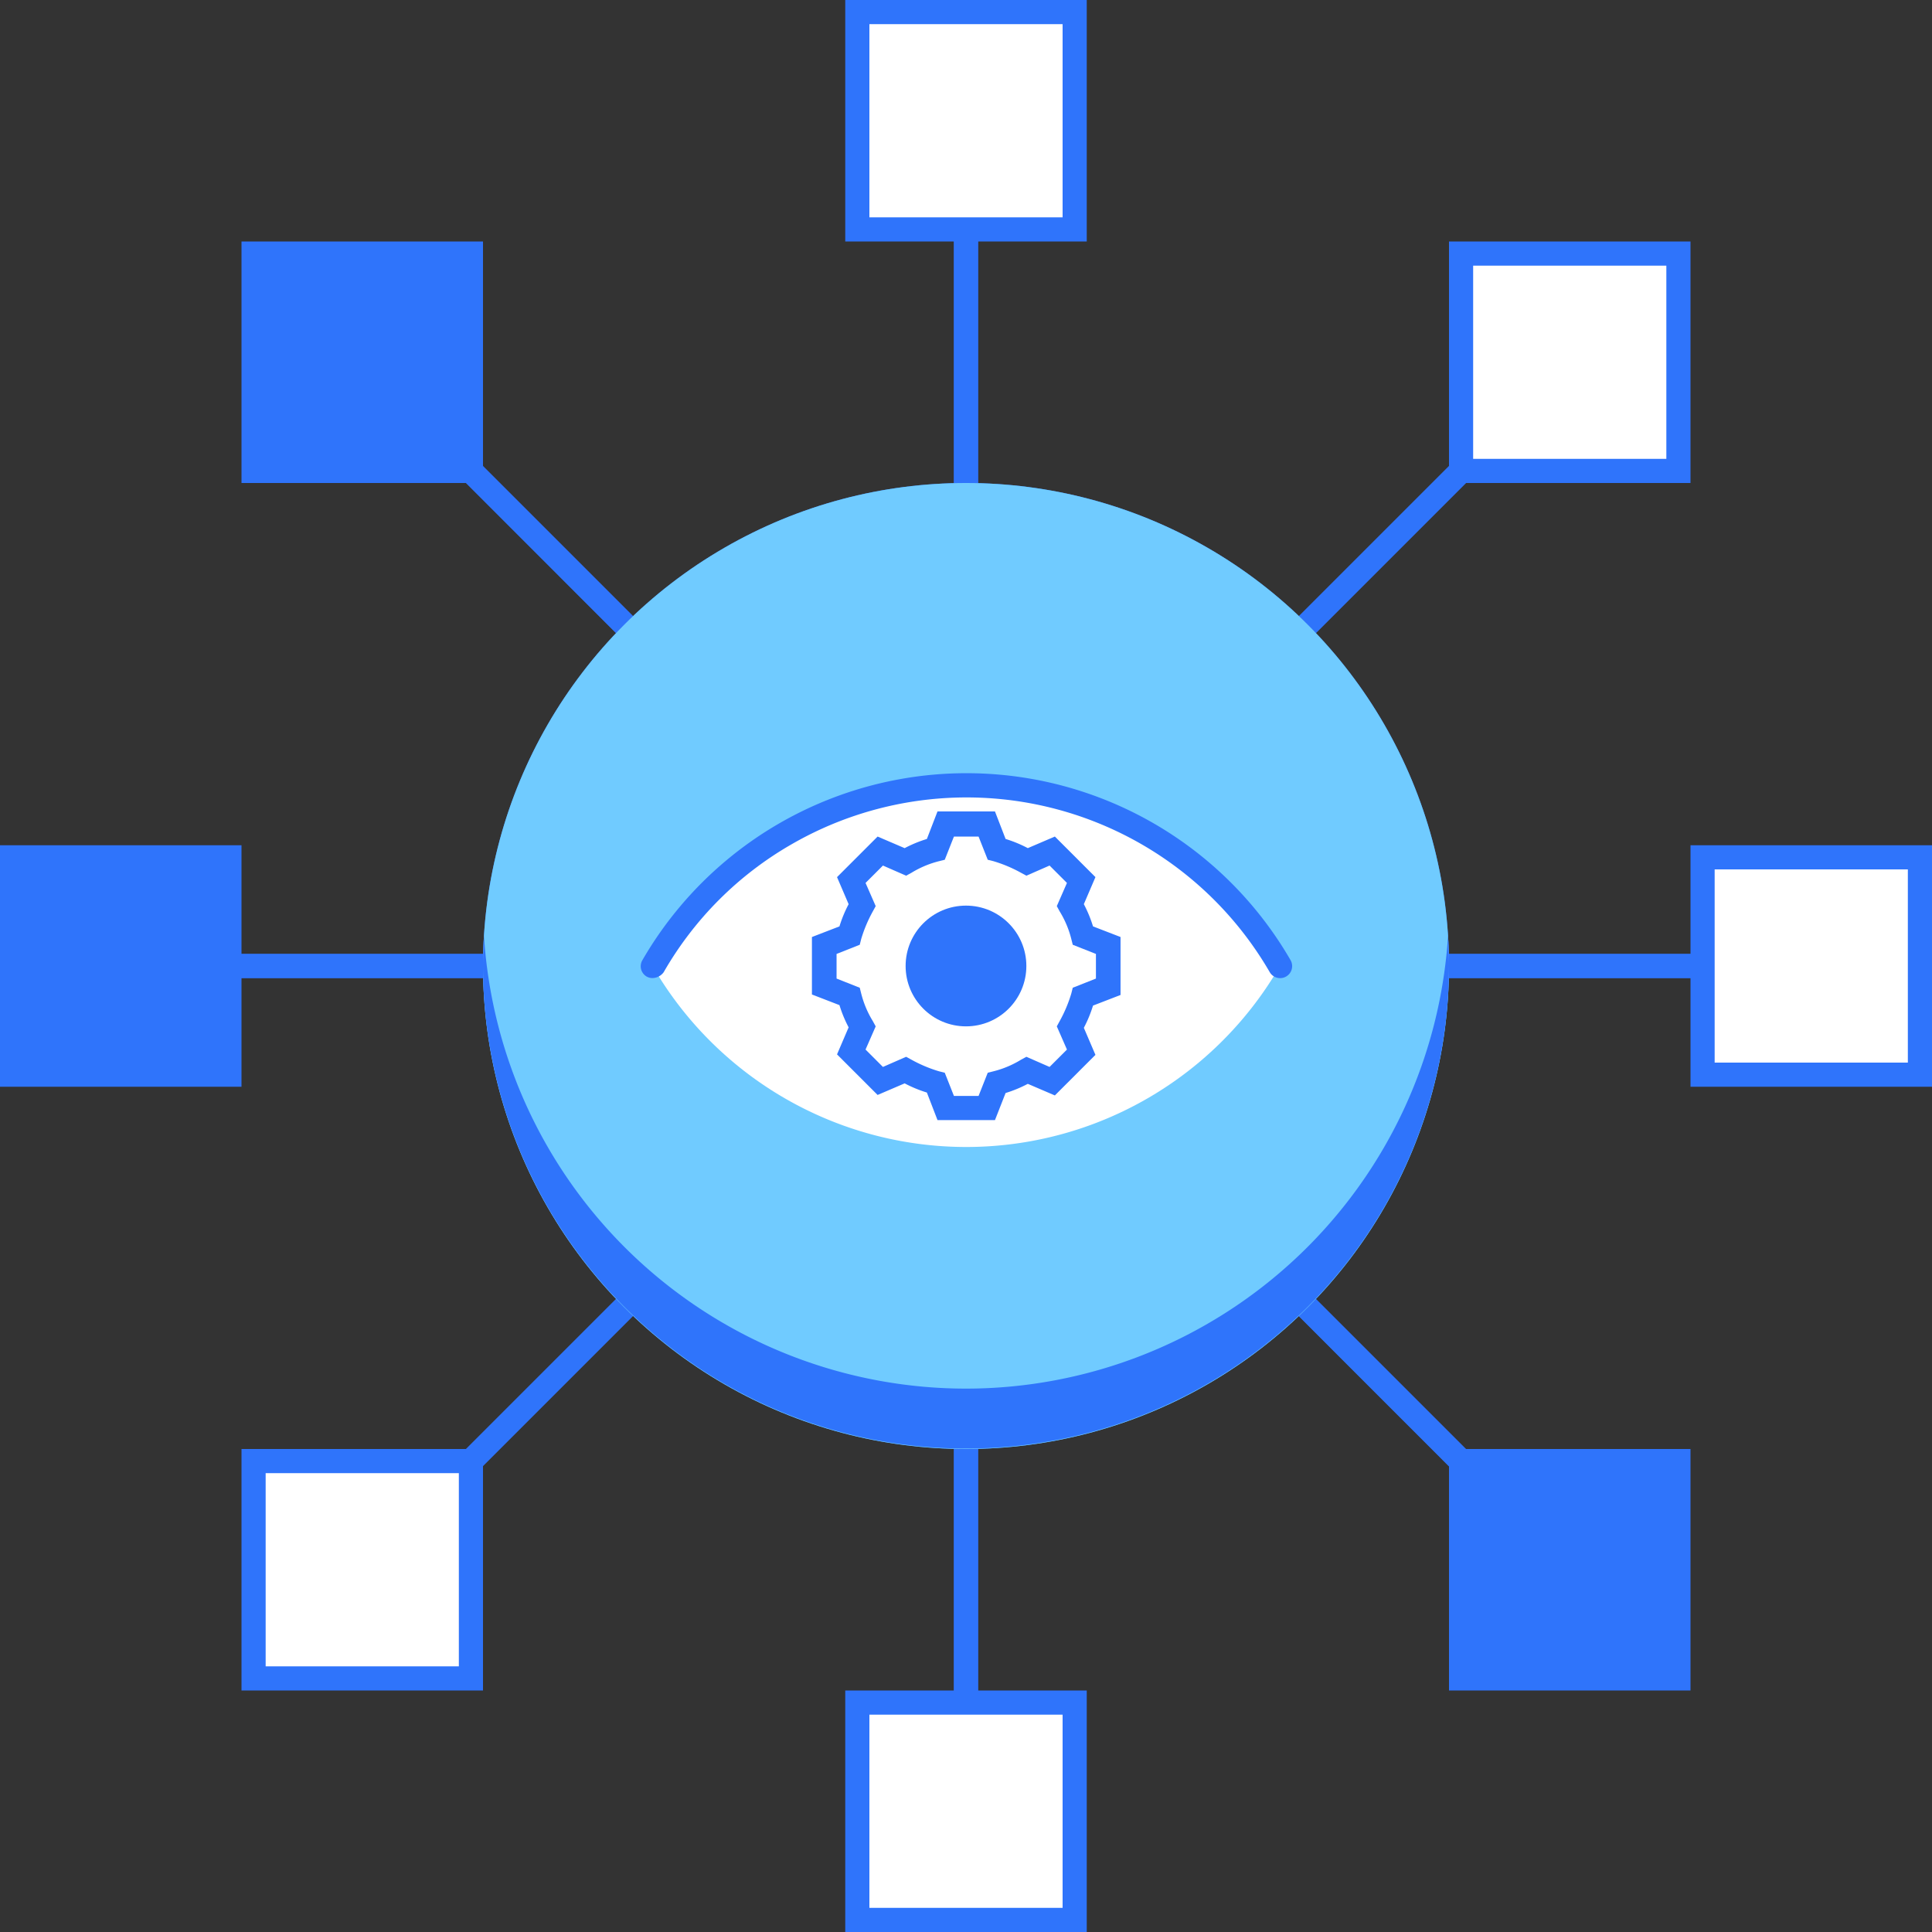 <svg xmlns="http://www.w3.org/2000/svg" viewBox="0 0 150 150"><rect x="0" y="0" width="150" height="150" fill="#333333" stroke="none"/><defs><style>.a{fill:#2f74fb;}.b{fill:#fff;}.c{fill:#70cbff;}</style></defs><g transform="translate(-831.414 -329)"><g transform="translate(831.414 329)"><g transform="translate(9 74.062)"><path class="a" d="M155.625,199.375H24.938a.937.937,0,1,1,0-1.875H155.625a.937.937,0,1,1,0,1.875Z" transform="translate(-24 -197.5)"/></g><g transform="translate(9 74.062)"><path class="a" d="M155.625,199.375H24.938a.937.937,0,1,1,0-1.875H155.625a.937.937,0,1,1,0,1.875Z" transform="translate(-24 -197.5)"/></g><g transform="translate(0.937 66.562)"><rect class="a" width="16.875" height="16.875"/></g><g transform="translate(0 65.625)"><path class="a" d="M16.875,176.875v15h-15v-15h15M18.75,175H0v18.75H18.75Z" transform="translate(0 -175)"/></g><g transform="translate(132.187 66.562)"><rect class="b" width="16.875" height="16.875"/></g><g transform="translate(131.25 65.625)"><path class="a" d="M366.875,176.875v15h-15v-15h15M368.75,175H350v18.75h18.75Z" transform="translate(-350 -175)"/></g><g transform="translate(74.062 8.437)"><path class="a" d="M198.438,155.062a.928.928,0,0,1-.937-.937V23.438a.937.937,0,1,1,1.875,0V154.125A.928.928,0,0,1,198.438,155.062Z" transform="translate(-197.5 -22.5)"/></g><g transform="translate(74.062 8.437)"><path class="a" d="M198.438,155.062a.928.928,0,0,1-.937-.937V23.438a.937.937,0,1,1,1.875,0V154.125A.928.928,0,0,1,198.438,155.062Z" transform="translate(-197.5 -22.5)"/></g><g transform="translate(66.562 132.187)"><rect class="b" width="16.875" height="16.875"/></g><g transform="translate(65.625 131.25)"><path class="a" d="M191.875,351.875v15h-15v-15h15M193.75,350H175v18.75h18.75Z" transform="translate(-175 -350)"/></g><g transform="translate(66.562 0.937)"><rect class="b" width="16.875" height="16.875"/></g><g transform="translate(65.625)"><path class="a" d="M191.875,1.875v15h-15v-15h15M193.75,0H175V18.75h18.75Z" transform="translate(-175)"/></g><g transform="translate(28.031 27.656)"><path class="a" d="M75.706,168.044a.963.963,0,0,1-.675-.262.906.906,0,0,1,0-1.312l92.437-92.437a.928.928,0,0,1,1.313,1.313l-92.4,92.4A.939.939,0,0,1,75.706,168.044Z" transform="translate(-74.75 -73.75)"/></g><g transform="translate(28.031 27.656)"><path class="a" d="M75.706,168.044a.963.963,0,0,1-.675-.262.906.906,0,0,1,0-1.312l92.437-92.437a.928.928,0,0,1,1.313,1.313l-92.4,92.4A.939.939,0,0,1,75.706,168.044Z" transform="translate(-74.75 -73.75)"/></g><g transform="translate(19.687 113.437)"><rect class="b" width="16.875" height="16.875"/></g><g transform="translate(18.75 112.5)"><path class="a" d="M66.875,301.875v15h-15v-15h15M68.75,300H50v18.75H68.75Z" transform="translate(-50 -300)"/></g><g transform="translate(113.437 19.687)"><rect class="b" width="16.875" height="16.875"/></g><g transform="translate(112.5 18.75)"><path class="a" d="M316.875,51.875v15h-15v-15h15M318.75,50H300V68.75h18.75Z" transform="translate(-300 -50)"/></g><g transform="translate(27.656 27.656)"><path class="a" d="M167.106,168.044a.963.963,0,0,1-.675-.262l-92.4-92.437a.928.928,0,0,1,1.313-1.312l92.4,92.4a.906.906,0,0,1,0,1.313A.924.924,0,0,1,167.106,168.044Z" transform="translate(-73.75 -73.75)"/></g><g transform="translate(27.656 27.656)"><path class="a" d="M167.106,168.044a.963.963,0,0,1-.675-.262l-92.4-92.437a.928.928,0,0,1,1.313-1.312l92.4,92.4a.906.906,0,0,1,0,1.313A.924.924,0,0,1,167.106,168.044Z" transform="translate(-73.75 -73.75)"/></g><g transform="translate(113.437 113.437)"><rect class="a" width="16.875" height="16.875"/></g><g transform="translate(112.5 112.5)"><path class="a" d="M316.875,301.875v15h-15v-15h15M318.75,300H300v18.75h18.75Z" transform="translate(-300 -300)"/></g><g transform="translate(19.687 19.687)"><rect class="a" width="16.875" height="16.875"/></g><g transform="translate(18.75 18.75)"><path class="a" d="M66.875,51.875v15h-15v-15h15M68.75,50H50V68.75H68.75Z" transform="translate(-50 -50)"/></g><g transform="translate(37.5 37.5)"><circle class="a" cx="37.5" cy="37.5" r="37.5"/></g><g transform="translate(37.5 37.5)"><circle class="c" cx="37.5" cy="37.5" r="37.5"/></g><g transform="translate(37.5 72.637)"><path class="a" d="M137.5,228.875A37.515,37.515,0,0,1,100.075,193.7c-.037.787-.075,1.538-.075,2.325a37.5,37.5,0,0,0,75,0c0-.787-.038-1.575-.075-2.325A37.515,37.515,0,0,1,137.5,228.875Z" transform="translate(-100 -193.7)"/></g><g transform="translate(50.662 60.937)"><path class="b" d="M159.438,162.5A28.1,28.1,0,0,0,135.1,176.563a28.134,28.134,0,0,0,48.712,0A28.2,28.2,0,0,0,159.438,162.5Z" transform="translate(-135.1 -162.5)"/></g><g transform="translate(63.037 63)"><path class="b" d="M192.587,183.237V180.05l-1.95-.788a10.821,10.821,0,0,0-.975-2.363l.825-1.95-2.25-2.25-1.95.825a9.248,9.248,0,0,0-2.363-.975l-.788-1.95H179.95l-.788,1.95a10.82,10.82,0,0,0-2.362.975l-1.95-.825-2.25,2.25.825,1.95a9.246,9.246,0,0,0-.975,2.363l-1.95.788v3.187l1.95.788a10.82,10.82,0,0,0,.975,2.363l-.825,1.95,2.25,2.25,1.95-.825a9.247,9.247,0,0,0,2.362.975l.788,1.95h3.187l.788-1.95a10.82,10.82,0,0,0,2.363-.975l1.95.825,2.25-2.25-.825-1.95a9.247,9.247,0,0,0,.975-2.363Z" transform="translate(-169.6 -169.625)"/><path class="a" d="M182.313,191.962H177.85l-.825-2.138a9.836,9.836,0,0,1-1.725-.712l-2.1.9-3.15-3.15.9-2.1a9.837,9.837,0,0,1-.712-1.725l-2.137-.825V177.75l2.137-.825a9.838,9.838,0,0,1,.712-1.725l-.9-2.1,3.15-3.15,2.1.9a9.837,9.837,0,0,1,1.725-.712L177.85,168h4.462l.825,2.137a9.838,9.838,0,0,1,1.725.712l2.1-.9,3.15,3.15-.9,2.1a9.839,9.839,0,0,1,.712,1.725l2.137.825v4.5l-2.137.825a9.839,9.839,0,0,1-.712,1.725l.9,2.1-3.15,3.15-2.1-.9a9.837,9.837,0,0,1-1.725.712Zm-3.187-1.875h1.913l.712-1.8.45-.113a7.625,7.625,0,0,0,2.137-.9l.413-.225,1.8.788,1.35-1.35-.788-1.8.225-.412a10.747,10.747,0,0,0,.9-2.137l.113-.45,1.8-.712v-1.913l-1.8-.712-.113-.45a7.626,7.626,0,0,0-.9-2.137l-.225-.413.788-1.8-1.35-1.35-1.8.788-.413-.225a10.746,10.746,0,0,0-2.137-.9l-.45-.113-.712-1.8h-1.913l-.712,1.8-.45.113a7.627,7.627,0,0,0-2.137.9l-.413.225-1.8-.788-1.35,1.35.788,1.8-.225.413a10.743,10.743,0,0,0-.9,2.137l-.113.45-1.8.712v1.913l1.8.712.113.45a7.625,7.625,0,0,0,.9,2.137l.225.412-.788,1.8,1.35,1.35,1.8-.788.413.225a10.745,10.745,0,0,0,2.137.9l.45.113Zm11.962-8.475Z" transform="translate(-168.1 -168)"/></g><g transform="translate(70.312 70.312)"><circle class="a" cx="4.687" cy="4.687" r="4.687"/></g><g transform="translate(49.746 60.038)"><path class="a" d="M133.572,176a.891.891,0,0,1-.45-.113.925.925,0,0,1-.337-1.275,29.066,29.066,0,0,1,50.325,0,.933.933,0,0,1-1.613.938,27.2,27.2,0,0,0-37.125-9.938,26.88,26.88,0,0,0-9.937,9.938A1.1,1.1,0,0,1,133.572,176Z" transform="translate(-132.656 -160.102)"/></g></g></g></svg>
